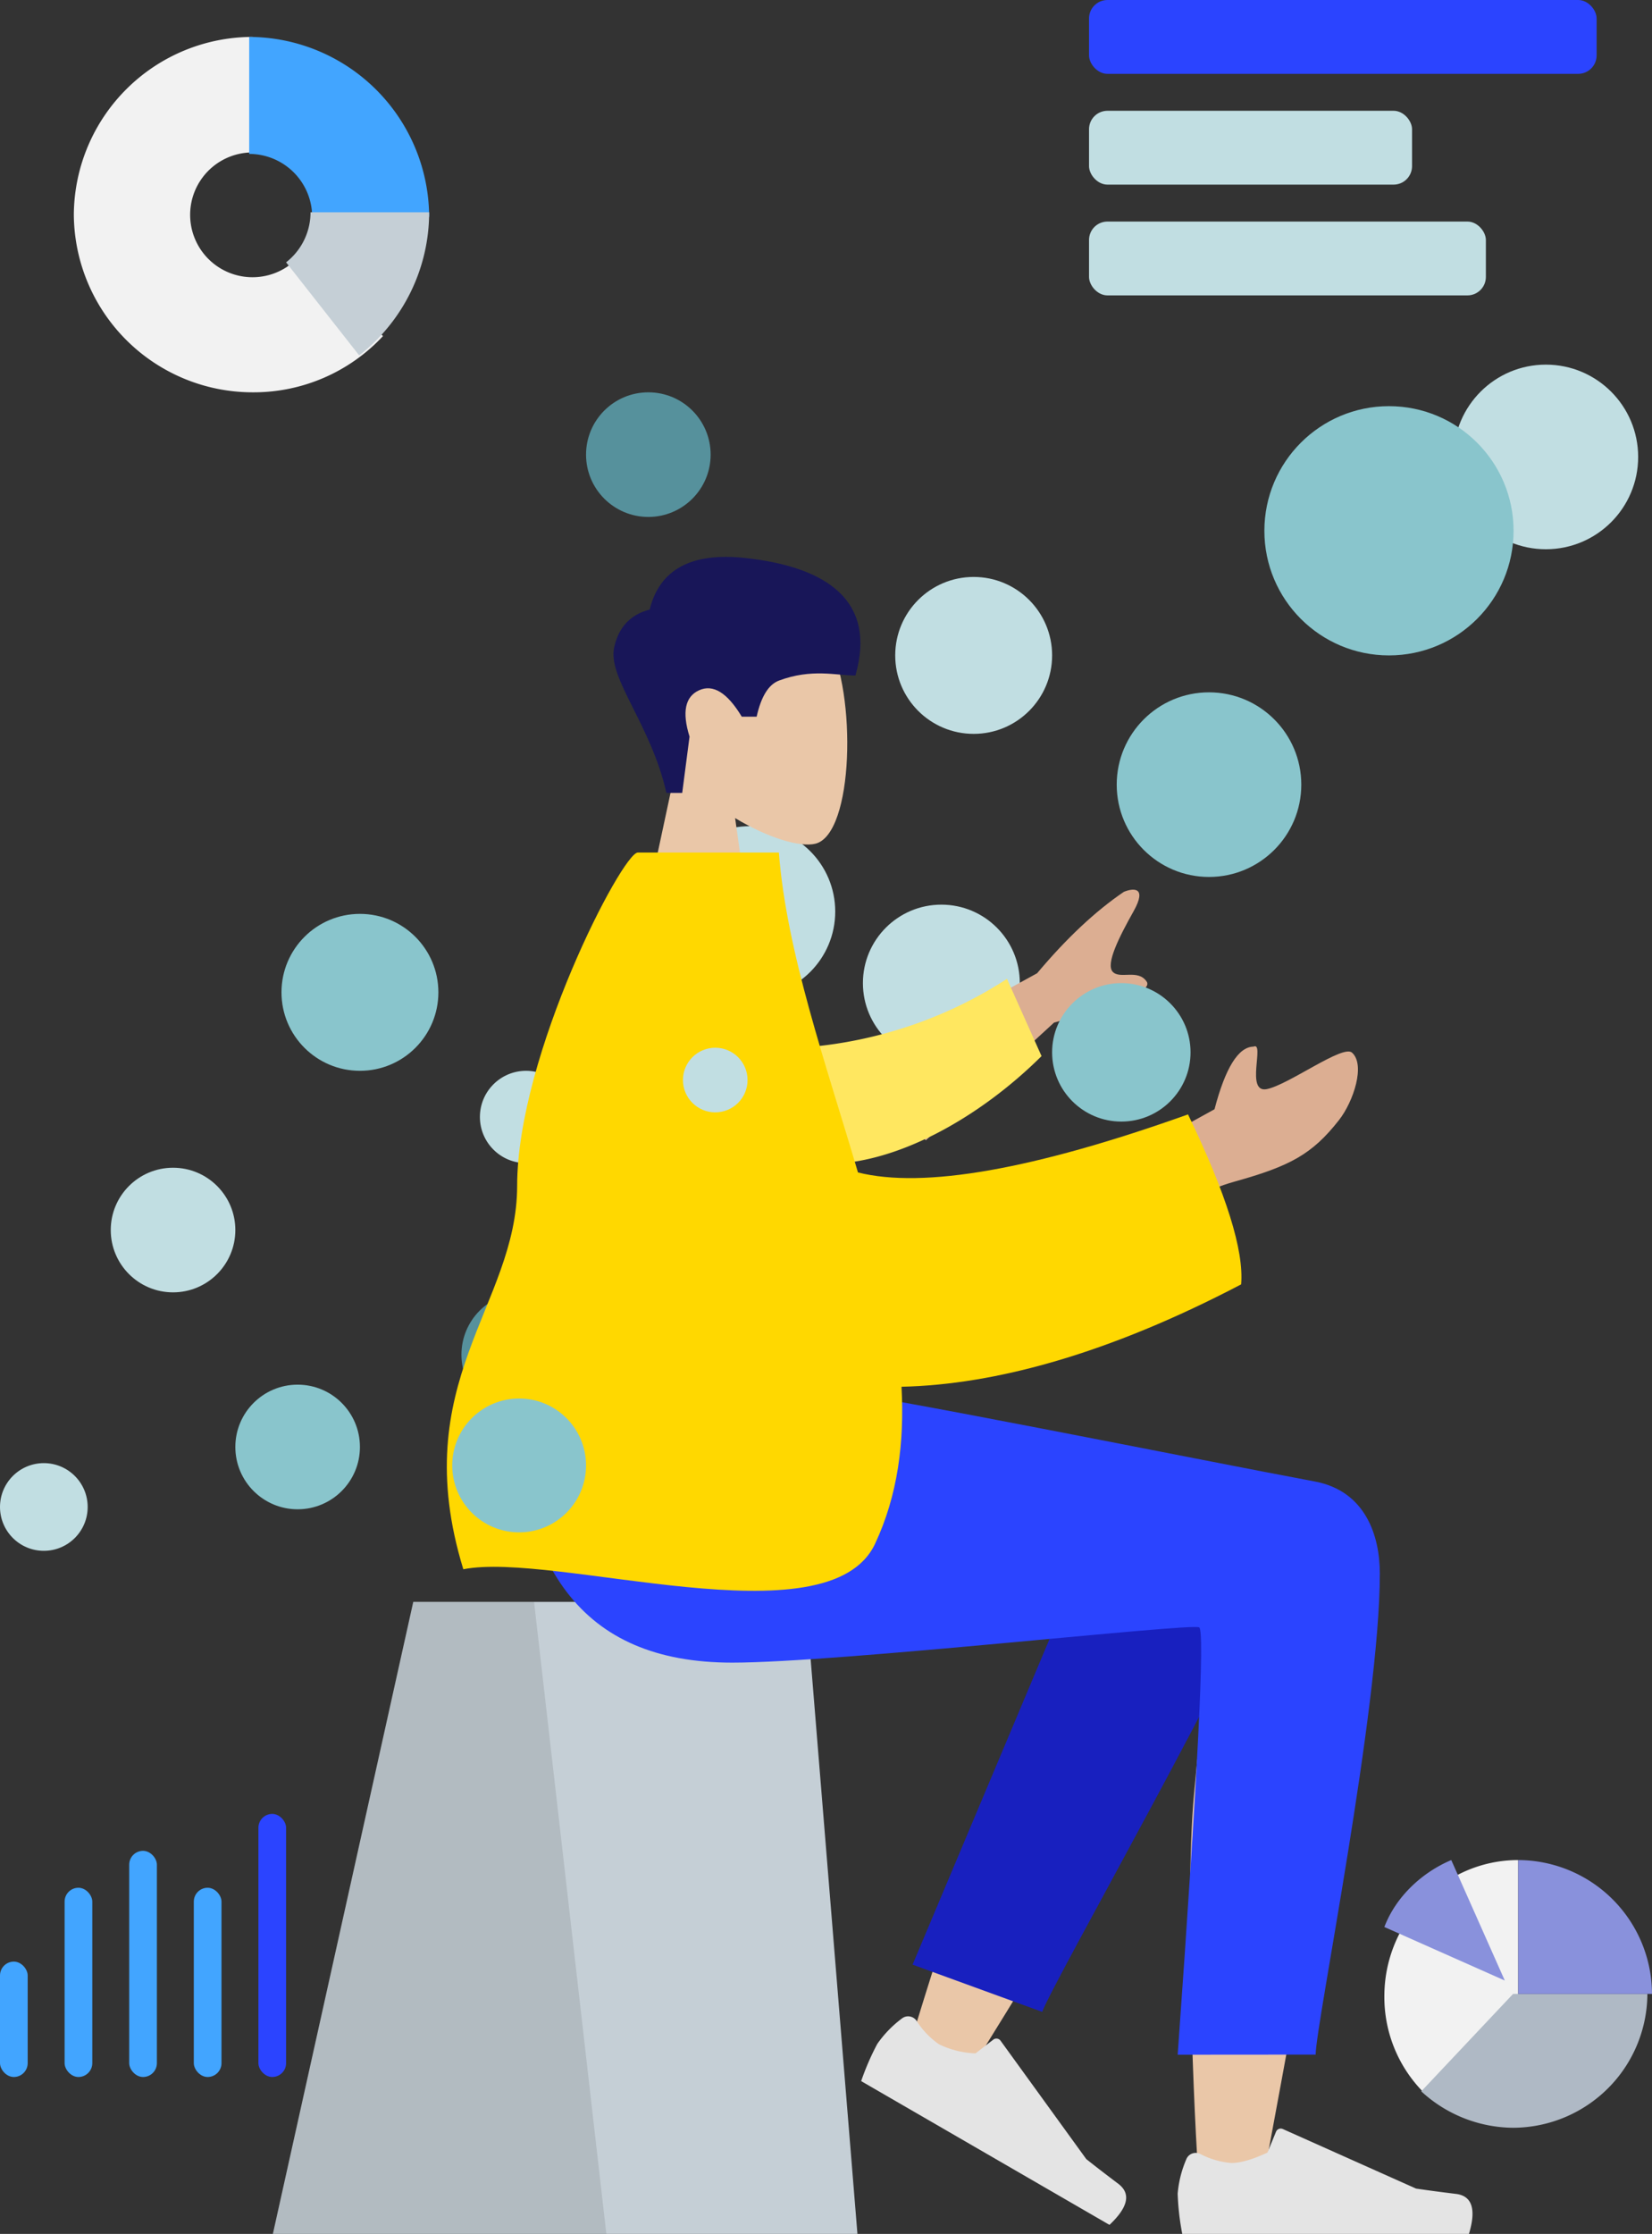 <svg xmlns="http://www.w3.org/2000/svg" width="358" height="484.001" viewBox="0 0 358 484.001">
  <rect x="0" y="0" width="358" height="484.001" fill="#333333" stroke="none"/>
  <defs>
    <style>
      .cls-1 {
        fill: #f2f2f2;
      }

      .cls-1, .cls-10, .cls-11, .cls-12, .cls-13, .cls-14, .cls-15, .cls-18, .cls-19, .cls-2, .cls-3, .cls-7, .cls-8, .cls-9 {
        fill-rule: evenodd;
      }

      .cls-17, .cls-2 {
        fill: #42a5ff;
      }

      .cls-3 {
        fill: #c5cfd6;
      }

      .cls-4 {
        fill: #c1dee2;
      }

      .cls-5 {
        fill: #89c5cc;
      }

      .cls-6 {
        fill: #56919c;
      }

      .cls-7 {
        fill: #eac7a8;
      }

      .cls-8 {
        fill: #181658;
      }

      .cls-9 {
        fill: rgba(0,0,0,0.1);
      }

      .cls-10 {
        fill: #1820bf;
      }

      .cls-11 {
        fill: #e4e4e4;
      }

      .cls-12, .cls-16 {
        fill: #2b44ff;
      }

      .cls-13 {
        fill: #dcae92;
      }

      .cls-14 {
        fill: #ffe760;
      }

      .cls-15 {
        fill: #ffd800;
      }

      .cls-18 {
        fill: #afb9c5;
      }

      .cls-19 {
        fill: #8991dc;
      }
    </style>
  </defs>
  <g id="Master_Composition_Graphs" data-name="Master/Composition/Graphs" transform="translate(-24 -33)">
    <g id="Chart" transform="translate(40 41)">
      <path id="Value" class="cls-1" d="M48.661,47.713a13.52,13.52,0,1,1-9.884-22.688V0A38.758,38.758,0,0,0,0,38.5,38.758,38.758,0,0,0,38.777,77,38.325,38.325,0,0,0,67,64.811Z"/>
      <path id="Value-2" data-name="Value" class="cls-2" d="M38,0V25.35A13.65,13.65,0,0,1,51.65,39H77A39.12,39.12,0,0,0,38,0Z"/>
      <path id="Value-3" data-name="Value" class="cls-3" d="M51.292,38A13.743,13.743,0,0,1,46,48.838L61.838,69A39.283,39.283,0,0,0,77,38Z"/>
    </g>
    <g id="Circles" transform="translate(24 112)">
      <circle id="Oval-2-Copy-17" class="cls-4" cx="20" cy="20" r="20" transform="translate(315)"/>
      <circle id="Oval-2-Copy-6" class="cls-5" cx="13.5" cy="13.5" r="13.5" transform="translate(51 221)"/>
      <circle id="Oval-2-Copy-14" class="cls-6" cx="13.5" cy="13.5" r="13.5" transform="translate(127 6)"/>
      <circle id="Oval-2-Copy-10" class="cls-6" cx="13.5" cy="13.5" r="13.5" transform="translate(100 201)"/>
      <circle id="Oval-2-Copy-11" class="cls-4" cx="18.5" cy="18.5" r="18.5" transform="translate(144 100)"/>
      <circle id="Oval-2-Copy-16" class="cls-5" cx="27" cy="27" r="27" transform="translate(274 9)"/>
      <circle id="Oval-2-Copy-7" class="cls-4" cx="13.5" cy="13.5" r="13.5" transform="translate(24 174)"/>
      <circle id="Oval-2-Copy-7-2" data-name="Oval-2-Copy-7" class="cls-4" cx="9.5" cy="9.5" r="9.5" transform="translate(0 238)"/>
      <circle id="Oval-2-Copy-9" class="cls-4" cx="10" cy="10" r="10" transform="translate(104 153)"/>
      <circle id="Oval-2-Copy-12" class="cls-4" cx="17" cy="17" r="17" transform="translate(187 117)"/>
      <circle id="Oval-2-Copy-13" class="cls-4" cx="17" cy="17" r="17" transform="translate(194 46)"/>
      <circle id="Oval-2-Copy-8" class="cls-5" cx="17" cy="17" r="17" transform="translate(61 119)"/>
      <circle id="Oval-2-Copy-15" class="cls-5" cx="20" cy="20" r="20" transform="translate(242 71)"/>
    </g>
    <g id="Head_Front" data-name="Head/Front" transform="translate(101.859 127.148)">
      <g id="Head_Front_Short_2" data-name="Head/Front/Short 2">
        <g id="Head" transform="translate(59.485 34.236)">
          <path id="SKIN" class="cls-7" d="M42.018,10.087c6.383,11.929,5.625,42.187-2.625,44.319-3.29.85-10.3-1.232-17.432-5.543L26.438,80.62H0L9.1,38.09C4.025,32.116.59,24.8,1.164,16.594,2.818-7.041,35.634-1.841,42.018,10.087Z"/>
        </g>
        <path id="Hair" class="cls-8" d="M66.555,77.647c-3.318-14.8-12.771-24.889-11.327-31.5q1.444-6.615,7.7-8.227Q66.157,24.8,83.781,26.76c17.624,1.958,28.381,9.3,23.735,25.442-4.27,0-9.425-1.548-16.553,1.1q-3.393,1.262-4.853,7.83H82.889q-4.689-7.794-9.248-5.728T71.568,65.445l-1.587,12.2Z"/>
      </g>
    </g>
    <g id="Bottom_Sitting" data-name="Bottom/Sitting" transform="translate(11.531 333.67)">
      <g id="Bottom_Sitting_Skinny_Jeans_1" data-name="Bottom/Sitting/Skinny Jeans 1">
        <g id="Objects_Seat" data-name="Objects/Seat" transform="translate(11.016 46.385)">
          <g id="Objects_Seat_Cube" data-name="Objects/Seat/Cube">
            <g id="Seat" transform="translate(60.586)">
              <path id="Seat-Stuff" class="cls-3" d="M30.428,0h85.1l11.151,136.946H0Z"/>
              <path id="Seat-Stuff-2" data-name="Seat-Stuff" class="cls-9" d="M30.428,0H56.6L72.266,136.946H0Z"/>
            </g>
          </g>
        </g>
        <path id="LegBack" class="cls-7" d="M284.152,22.924l.317-.186c9.106-5.115,23.978,1.831,23.968,9.553-.031,23.374-21.308,133.536-22.419,140.5s-13.011,8.8-13.7.023c-1.1-13.971-3.151-62.337-1.1-84.724.846-9.242,1.757-18.043,2.655-25.895q-16.744,30.318-51.8,86.826l-12.686-5.811q14.943-49.36,24.506-69.694c10.916-23.211,21.152-43.088,25.46-50.089C266.124,12.413,277.92,16.256,284.152,22.924Z"/>
        <path id="LegLower" class="cls-10" d="M230.1,136.176,235.735,24.1c4.064-19.379,38.463-10.385,38.449,0-.032,23.578-14.167,105.026-14.177,112.051Z" transform="matrix(0.939, 0.343, -0.341, 0.94, 40.602, -81.943)"/>
        <path id="shoe" class="cls-11" d="M207.87,136.689a23.688,23.688,0,0,0-5.293,5.485,55.489,55.489,0,0,0-3.488,8.048L252.9,181.368q6.1-5.738,1.9-8.908t-6.931-5.347L229.293,141.46a1.1,1.1,0,0,0-1.539-.245l-.025.019-3.859,2.979h0a19.77,19.77,0,0,1-7.925-1.978,17.8,17.8,0,0,1-4.878-5.118h0a2.2,2.2,0,0,0-3.072-.522Q207.931,136.639,207.87,136.689Z"/>
        <path id="shoe-2" data-name="shoe" class="cls-11" d="M269.528,167.208a23.763,23.763,0,0,0-1.849,7.4,55.555,55.555,0,0,0,.993,8.719H330.8q2.422-8.027-2.8-8.667t-8.669-1.156L290.459,160.6a1.1,1.1,0,0,0-1.455.559l-.012.029-1.856,4.514h0q-4.83,2.26-7.85,2.26a17.743,17.743,0,0,1-6.777-1.987h0a2.2,2.2,0,0,0-2.921,1.087Q269.555,167.134,269.528,167.208Z"/>
        <path id="Leg-and-Butt" class="cls-12" d="M311.489,40.237c0,29.341-13.9,97.781-13.907,104.241l-29.9.023q6.565-91.6,4.656-92.589c-1.909-.987-78.267,7.643-101.168,7.643-33.023,0-46.684-20.878-47.793-59.555h65.418c13.32,1.429,82.8,15.478,108.6,20.308C308.437,22.376,311.489,32.154,311.489,40.237Z"/>
      </g>
    </g>
    <g id="Body" transform="translate(35.766 217.709)">
      <g id="Body_Pointing_Forward" data-name="Body/Pointing Forward">
        <path id="SKIN-2" data-name="SKIN" class="cls-13" d="M262.784,51.253c4.773-.985,16.422-9.671,18.429-7.908,2.97,2.609.322,10.621-2.8,14.606-5.831,7.449-10.658,10-22.591,13.331Q246.466,73.9,235.589,81.77l-.956-16.9,16.795-9.25q3.535-13.485,8.451-13.57C262.4,40.878,258.011,52.238,262.784,51.253ZM233.878,12.746c-3.084,5.488-6.081,11.4-4.51,13.089s5.489-.671,7.363,2.138q1.874,2.809-20.079,8.875l-27.782,25.5-14.12-15.194,38.235-21q9.537-11.355,18.794-17.637C233.664,7.737,236.961,7.259,233.878,12.746Z"/>
        <g id="Group-3" transform="translate(147.998 25.828)">
          <path id="Mask" class="cls-14" d="M9.369,12.55A93.743,93.743,0,0,0,61.416,5.522L66.2,23.22C51.174,34.075,31.242,41.788,15.351,38.8,2.828,36.453-1.191,20.18,9.369,12.55Z" transform="matrix(0.988, -0.157, 0.156, 0.988, -3.081, 5.727)"/>
        </g>
        <g id="Group-27" transform="translate(84.82)">
          <path id="Mask-2" data-name="Mask" class="cls-15" d="M72.2,0c1.686,21.722,10.174,45.662,17.141,69.313q21.326,5.334,71.526-12.576,12.452,25.827,11.512,36.825c-28.713,15.037-53.322,21.74-73.6,22.181.653,12.056-.811,23.533-5.731,34.02-10.111,21.556-69.32,1.593-89.228,5.522C-8.641,114.693,15.464,98.2,15.483,72.224,15.5,43.781,38.284,0,41.636,0H72.2Z"/>
        </g>
      </g>
    </g>
    <g id="Bars" transform="translate(260 33)">
      <rect id="Rectangle" class="cls-16" width="110" height="16" rx="4"/>
      <rect id="Rectangle-2" data-name="Rectangle" class="cls-4" width="70" height="16" rx="4" transform="translate(0 24)"/>
      <rect id="Rectangle-3" data-name="Rectangle" class="cls-4" width="86" height="16" rx="4" transform="translate(0 48)"/>
    </g>
    <g id="Graph" transform="translate(24 426)">
      <rect id="Value-4" data-name="Value" class="cls-17" width="6" height="25" rx="3" transform="translate(0 32)"/>
      <rect id="Value-5" data-name="Value" class="cls-17" width="6" height="41" rx="3" transform="translate(14 16)"/>
      <rect id="Value-6" data-name="Value" class="cls-17" width="6" height="49" rx="3" transform="translate(28 8)"/>
      <rect id="Value-7" data-name="Value" class="cls-17" width="6" height="41" rx="3" transform="translate(42 16)"/>
      <rect id="Value-8" data-name="Value" class="cls-16" width="6" height="57" rx="3" transform="translate(56)"/>
    </g>
    <g id="Pie-Chart" transform="translate(382 436) rotate(180)">
      <path id="Value-9" data-name="Value" class="cls-1" d="M58-29.516C58-13.285,44.947,0,29,0V-29.516L48.819-51A29.316,29.316,0,0,1,58-29.516Z"/>
      <path id="Value-10" data-name="Value" class="cls-18" d="M30.108-29H1A29.114,29.114,0,0,1,8.922-48.819,29.254,29.254,0,0,1,30.108-58,29.653,29.653,0,0,1,50-50.108Z"/>
      <path id="Value-11" data-name="Value" class="cls-19" d="M0-29A29.089,29.089,0,0,0,29,0V-29ZM43.5,0,31.9-26.1,58-14.5C55.419-7.734,49.623-2.581,43.5,0Z"/>
    </g>
    <g id="Circles-2" data-name="Circles" transform="translate(122 246)">
      <circle id="Circle" class="cls-5" cx="14.5" cy="14.5" r="14.5" transform="translate(0 90)"/>
      <circle id="Circle-2" data-name="Circle" class="cls-4" cx="7" cy="7" r="7" transform="translate(50 14)"/>
      <circle id="Circle-3" data-name="Circle" class="cls-5" cx="15" cy="15" r="15" transform="translate(130)"/>
    </g>
  </g>
</svg>

